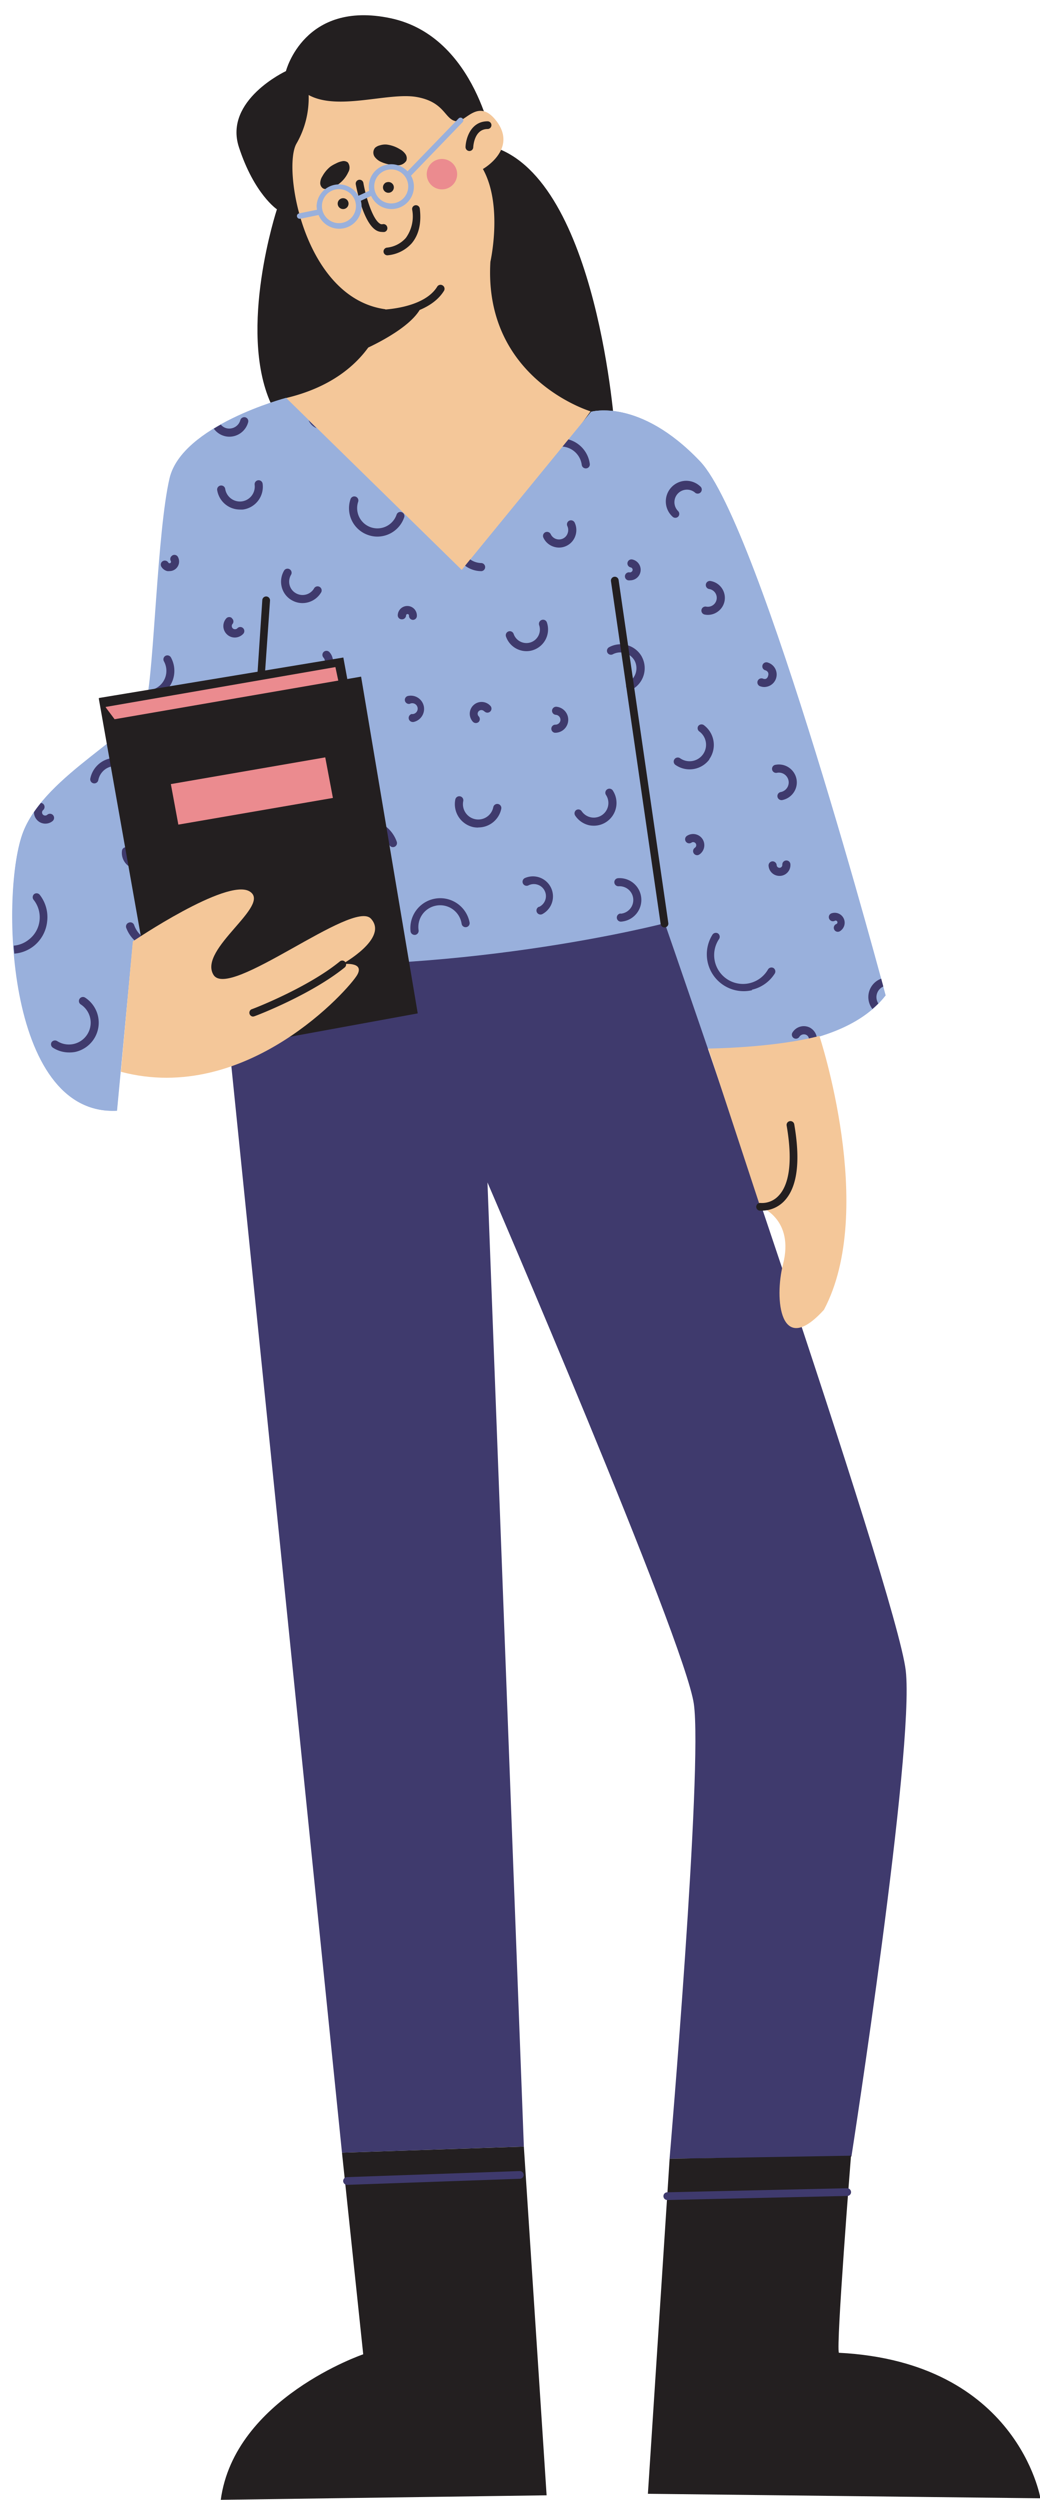 <?xml version="1.0" encoding="UTF-8"?><svg xmlns="http://www.w3.org/2000/svg" xmlns:xlink="http://www.w3.org/1999/xlink" contentScriptType="text/ecmascript" fill="#000000" width="191.5" zoomAndPan="magnify" contentStyleType="text/css" viewBox="-2.3 -2.8 191.5 460.2" height="460.2" data-name="Layer 1" preserveAspectRatio="xMidYMid meet" version="1"><g id="change1_1"><path fill="#231f20" d="M69.6.55c15.91,3.35,19,23.72,19,23.72,19.25,6.14,22.32,52.18,22.32,52.18s-57.21,8.66-63.35-5,1.12-35.72,1.12-35.72-4.18-2.79-7-11.44,8.66-14,8.66-14S53.69-2.8,69.6.55Z"/></g><g id="change2_1"><path fill="#f4c799" d="M74.44,15.06c5.21.93,5.1,4.12,7.25,4.46,1.73.28,4.08-4.45,7.45,0,3.9,5.17-2.52,8.79-2.52,8.79C90.35,35,88,45.38,88,45.38,86.72,67,106.44,72.92,106.44,72.92L82.16,106.59,50.25,70.5C67,66.59,68.67,54.13,68.67,54.13c-15.07-2.05-19-26.05-16.37-30.51a16.78,16.78,0,0,0,2.23-8.93C59.93,17.66,69.23,14.13,74.44,15.06Z"/></g><g id="change1_2"><path fill="#231f20" d="M61.75,27.11a1.61,1.61,0,0,1,.08,1.79,5.57,5.57,0,0,1-3.38,3,1.61,1.61,0,0,1-1.24,0,1.17,1.17,0,0,1-.54-1.07,2.4,2.4,0,0,1,.39-1.18,5.92,5.92,0,0,1,1.48-1.78,6.51,6.51,0,0,1,1-.57l0,0a4.1,4.1,0,0,1,1.17-.42A1.22,1.22,0,0,1,61.75,27.11Zm6.36,0a7.3,7.3,0,0,0,2.62.5,1.85,1.85,0,0,0,1.78-.8,1.34,1.34,0,0,0-.18-1.28,3,3,0,0,0-1-.86,6.06,6.06,0,0,0-2.43-.86,3.28,3.28,0,0,0-1.27.15,2,2,0,0,0-.87.45,1.38,1.38,0,0,0-.07,1.66A3,3,0,0,0,68.11,27.1ZM69,39a.71.71,0,0,0-.85-.53.63.63,0,0,1-.54-.13c-1.36-.89-2.58-5.05-3-7.47a.71.71,0,0,0-.83-.57.72.72,0,0,0-.57.83c.13.7,1.34,6.89,3.65,8.4a2.14,2.14,0,0,0,1.19.37,1.73,1.73,0,0,0,.45,0A.71.71,0,0,0,69,39ZM75,35.61a.72.72,0,0,0-.79-.63.7.7,0,0,0-.62.78A6.76,6.76,0,0,1,72.43,41,5.37,5.37,0,0,1,69,42.78a.72.72,0,0,0-.68.74.71.71,0,0,0,.71.68h0A6.75,6.75,0,0,0,73.5,42C74.81,40.45,75.33,38.3,75,35.61ZM60.5,33.76a1,1,0,1,0,1.34.65A1,1,0,0,0,60.5,33.76Zm8.35-3a1,1,0,1,0,1.33.65A1,1,0,0,0,68.85,30.78Z"/></g><g id="change3_1"><path fill="#eb8b8f" d="M81.72,28.34a2.8,2.8,0,1,1-3.57-1.72A2.8,2.8,0,0,1,81.72,28.34Z"/></g><g id="change1_3"><path fill="#231f20" d="M68.07,55.11s-2,5.58-3.63,6.55c0,0,9.49-4,11-8.37C75.46,53.29,70.86,55.11,68.07,55.11Z"/></g><g id="change1_4"><path fill="#231f20" d="M84.11,25h0a.73.73,0,0,1-.69-.74c.06-1.63,1-4.73,4.06-4.73a.71.71,0,0,1,0,1.42c-2.48,0-2.63,3.23-2.64,3.36A.71.71,0,0,1,84.11,25Z"/></g><g id="change4_1"><path fill="#99b0dc" d="M82.86,19a.5.5,0,0,0-.71,0l-9.41,9.74a4.12,4.12,0,0,0-7.13,2.81,3.87,3.87,0,0,0,.08.77l-2,.92A4.11,4.11,0,0,0,56,35.15a4.76,4.76,0,0,0,.07.66l-3.29.67a.49.49,0,0,0-.39.59.5.5,0,0,0,.49.4H53l3.36-.69a4.12,4.12,0,0,0,7.92-1.62,4.24,4.24,0,0,0-.14-1l1.9-.89a4.12,4.12,0,0,0,7.87-1.73,4,4,0,0,0-.53-2l9.53-9.88A.51.51,0,0,0,82.86,19ZM60.11,38.28a3.13,3.13,0,1,1,3.13-3.13A3.13,3.13,0,0,1,60.11,38.28Zm9.63-3.63a3.13,3.13,0,1,1,3.13-3.13A3.13,3.13,0,0,1,69.74,34.65Z"/></g><g id="change4_2"><path fill="#99b0dc" d="M50.37,70.45S31.2,75.53,29,85.29s-2.86,35.16-4.26,41S6.25,139.67,2,150.27s-3.44,52.46,17.21,51.38l2.91-30.87,16.74-8.93-.34,12.48s56.92,4,81.5-7.11l5.82,22.9s25.67,2.27,34.9-9.71c0,0-23-86.55-34.15-98.29S106.55,73,106.55,73L82.72,102.13Z"/></g><g id="change4_3"><path fill="#99b0dc" d="M82.72,102.13,106.55,73s8.94-2.59,20.08,9.15,34.15,98.29,34.15,98.29c-9.23,12-34.9,9.71-34.9,9.71l-5.82-22.9c-24.58,11.12-81.5,7.11-81.5,7.11l.34-12.48-16.74,8.93-2.91,30.87C-1.4,202.73-2.16,160.87,2,150.27s21.24-18.1,22.65-24,2-31.25,4.26-41S50.37,70.45,50.37,70.45Z"/></g><g id="change5_1"><path fill="#3f3a6d" d="M54.69,120.62a.74.74,0,0,1,.06-1.05.73.73,0,0,1,1,.05,1,1,0,0,0,1.51-1.37.74.74,0,1,1,1.1-1,2.5,2.5,0,0,1-.17,3.54,2.47,2.47,0,0,1-1.68.65A2.54,2.54,0,0,1,54.69,120.62ZM112,165.36a.75.75,0,0,0,.05,1.5h0a4,4,0,1,0-.53-8,.74.74,0,0,0-.7.79.76.76,0,0,0,.79.7,2.53,2.53,0,1,1,.34,5.05Zm-12-33.27a2.4,2.4,0,0,0,.14-4.79.76.76,0,0,0-.79.7.75.75,0,0,0,.7.79.93.93,0,0,1,.62.31.91.91,0,0,1,.23.65.89.89,0,0,1-.31.62.91.91,0,0,1-.65.23.75.75,0,0,0-.09,1.49Zm-78.31,7.58a3.19,3.19,0,0,1,.47,2.44.74.74,0,0,0,.59.88l.15,0a.75.75,0,0,0,.73-.6,4.74,4.74,0,0,0-9.3-1.88.75.75,0,0,0,1.47.3,3.24,3.24,0,0,1,1.38-2.07,3.28,3.28,0,0,1,4.51.91Zm50-28.46a.75.75,0,0,0,.78-.71.26.26,0,0,1,.28-.26.27.27,0,0,1,.26.29.75.75,0,0,0,.71.78h0a.73.73,0,0,0,.74-.71,1.76,1.76,0,1,0-3.52-.17A.74.74,0,0,0,71.69,111.21ZM45.28,161.65a.76.76,0,0,0-1,.24,2,2,0,0,0-.24,1.47,1.93,1.93,0,0,0,.87,1.2,2,2,0,0,0,1,.29,1.93,1.93,0,0,0,1.65-.92.75.75,0,0,0-.24-1,.76.76,0,0,0-1,.25.45.45,0,0,1-.61.14.4.4,0,0,1-.19-.28.43.43,0,0,1,.05-.33A.75.75,0,0,0,45.28,161.65Zm83-24.66a4.54,4.54,0,0,0-1-6.32.75.75,0,0,0-1,.17.74.74,0,0,0,.17,1,3,3,0,0,1-3.55,4.92.75.75,0,0,0-.88,1.21,4.54,4.54,0,0,0,6.32-1ZM96.93,164.13a.74.74,0,0,0,.32,1.42.72.72,0,0,0,.32-.08,3.69,3.69,0,0,0-3.16-6.66.75.75,0,1,0,.64,1.35,2.22,2.22,0,0,1,1.68-.09A2.19,2.19,0,0,1,98,161.2a2.19,2.19,0,0,1-1,2.93Zm34.19-56.3a3.15,3.15,0,0,0-2.51-3.66.75.75,0,1,0-.27,1.47,1.64,1.64,0,0,1-.61,3.23.74.74,0,1,0-.27,1.46,2.86,2.86,0,0,0,.58.06,3.08,3.08,0,0,0,1.76-.55A3.12,3.12,0,0,0,131.12,107.83Zm-44.2,20.34a.75.75,0,0,0,1.06,0,.74.74,0,0,0,0-1.05,2.18,2.18,0,0,0-3.78,1.38,2.19,2.19,0,0,0,.57,1.56.75.75,0,0,0,.55.24.77.77,0,0,0,.51-.19.75.75,0,0,0,0-1.06.72.72,0,0,1-.18-.49.69.69,0,0,1,1.19-.43Zm60,58.25a2.45,2.45,0,0,0-3.34.92.75.75,0,0,0,1.3.74,1,1,0,0,1,1.31-.36.92.92,0,0,1,.44.58.75.75,0,0,1,0,.21c.49-.12,1-.26,1.46-.4A2.46,2.46,0,0,0,146.91,186.42Zm-33.26-83.85a.74.74,0,1,0-.29,1.46,1.64,1.64,0,0,0,.38,0,1.94,1.94,0,0,0,.37-3.84.74.74,0,1,0-.29,1.46.45.45,0,0,1,.35.53.45.45,0,0,1-.19.28A.43.43,0,0,1,113.65,102.57Zm-62.33,5.06a3.9,3.9,0,0,0,2.07.59,4,4,0,0,0,3.37-1.87.75.75,0,1,0-1.27-.78,2.46,2.46,0,0,1-3.39.79,2.41,2.41,0,0,1-1.1-1.52,2.48,2.48,0,0,1,.3-1.86.75.75,0,0,0-1.27-.79,4,4,0,0,0-.48,3A3.88,3.88,0,0,0,51.32,107.63Zm22.2,21a.75.75,0,0,0,.15,1.48l.15,0a2.46,2.46,0,0,0,1.91-2.89,2.45,2.45,0,0,0-2.89-1.91.74.74,0,0,0-.59.88.76.76,0,0,0,.88.58,1,1,0,1,1,.39,1.88Zm12.22,20.89A4.3,4.3,0,0,0,90,146.09a.75.75,0,0,0-1.47-.3,2.82,2.82,0,0,1-5.12,1,2.82,2.82,0,0,1-.41-2.12.74.74,0,0,0-.58-.88.75.75,0,0,0-.88.58,4.33,4.33,0,0,0,3.36,5.1A4.43,4.43,0,0,0,85.74,149.54ZM37.65,134.79a4.64,4.64,0,1,0,7-6.08.75.75,0,0,0-1.13,1,3.14,3.14,0,1,1-4.74,4.12.74.74,0,0,0-1.05-.08A.76.76,0,0,0,37.65,134.79ZM151.3,168.3a.73.73,0,0,0,.67.43.92.92,0,0,0,.32-.07,1.83,1.83,0,0,0-1.54-3.31.74.74,0,0,0-.36,1,.75.75,0,0,0,1,.37.33.33,0,1,1,.28.59A.74.74,0,0,0,151.3,168.3ZM4.48,148.1a2.06,2.06,0,0,0,1.57.72,2.08,2.08,0,0,0,1.35-.49.75.75,0,0,0-1-1.14.58.58,0,0,1-.82-.06.57.57,0,0,1,.07-.81.77.77,0,0,0,.08-1.06.75.75,0,0,0-.5-.25c-.45.55-.88,1.11-1.27,1.68A2.06,2.06,0,0,0,4.48,148.1Zm57.8,26a.68.68,0,0,0,.2,0,.74.74,0,0,0,.72-.55,4.44,4.44,0,1,0-8.57-2.33.75.75,0,1,0,1.44.39,2.95,2.95,0,0,1,5.69,1.55A.74.74,0,0,0,62.28,174.05ZM47.79,147a.75.75,0,1,0-1.42.48,3.13,3.13,0,1,1-5.93,2A.75.75,0,1,0,39,150a4.65,4.65,0,0,0,4.38,3.14,4.86,4.86,0,0,0,1.5-.25A4.63,4.63,0,0,0,47.79,147Zm78.69,7.5a2.07,2.07,0,0,0,.57-2.85,2.07,2.07,0,0,0-2.86-.58.75.75,0,0,0,.83,1.25.55.55,0,0,1,.43-.09.63.63,0,0,1,.36.24.59.59,0,0,1,.08.43.57.57,0,0,1-.24.36.75.75,0,0,0,.41,1.37A.72.72,0,0,0,126.48,154.49ZM115.9,118.12a4.46,4.46,0,0,0-6.06-1.77.75.75,0,0,0-.29,1,.74.74,0,0,0,1,.29,3,3,0,0,1,4,1.18,3,3,0,0,1-1.18,4,.74.74,0,0,0-.29,1,.73.73,0,0,0,.65.39.77.77,0,0,0,.36-.09,4.46,4.46,0,0,0,1.77-6.06ZM78.14,163.89a4,4,0,0,1,4.56,3.36.74.74,0,1,0,1.47-.22,5.5,5.5,0,0,0-10.87,1.64.75.75,0,0,0,.74.63h.11a.76.76,0,0,0,.63-.85A4,4,0,0,1,78.14,163.89Zm8.23-61.55h0a.75.75,0,0,0,0-1.49h0a3.71,3.71,0,0,1-2.09-.67l-.94,1.16A5,5,0,0,0,86.37,102.34ZM72.13,92.42a.74.74,0,0,0-.47-.94.73.73,0,0,0-.94.47,3.73,3.73,0,0,1-7.07-2.38.75.75,0,0,0-.47-.95.74.74,0,0,0-.94.47,5.21,5.21,0,0,0,3.28,6.61,5.08,5.08,0,0,0,1.66.28A5.23,5.23,0,0,0,72.13,92.42Zm34.11,56.71a4.43,4.43,0,0,0,.81.07,4.12,4.12,0,0,0,2.32-.71,4.19,4.19,0,0,0,1.14-5.81.75.75,0,0,0-1.24.84,2.69,2.69,0,0,1-4.47,3,.74.74,0,0,0-1-.2.75.75,0,0,0-.2,1A4.19,4.19,0,0,0,106.24,149.13Zm17.63-63.42a3.8,3.8,0,0,0-2.31,6.62.72.72,0,0,0,.49.19.73.73,0,0,0,.56-.25.74.74,0,0,0-.06-1,2.31,2.31,0,0,1,3.07-3.44.75.75,0,1,0,1-1.11A3.77,3.77,0,0,0,123.87,85.71Zm19.95,57.41a3.26,3.26,0,0,0,.55-2.46,3.32,3.32,0,0,0-1.36-2.13,3.27,3.27,0,0,0-2.46-.55.75.75,0,1,0,.26,1.47,1.82,1.82,0,0,1,2.09,1.47,1.8,1.8,0,0,1-1.47,2.09.75.75,0,0,0,.13,1.48h.13A3.32,3.32,0,0,0,143.82,143.12ZM95.45,115.44a2.49,2.49,0,0,1-3.17-1.54.74.74,0,1,0-1.41.48,4,4,0,0,0,3.77,2.69,3.84,3.84,0,0,0,1.29-.22,4,4,0,0,0,2.47-5.07.74.74,0,0,0-.94-.46.76.76,0,0,0-.47,1A2.49,2.49,0,0,1,95.45,115.44Zm45.78,43h.13a2,2,0,0,0,1.88-2.14.74.74,0,0,0-.79-.7.75.75,0,0,0-.7.79.53.53,0,0,1-.48.56.53.53,0,0,1-.56-.49.75.75,0,0,0-.79-.7.76.76,0,0,0-.7.8,2,2,0,0,0,2,1.88ZM31.74,163.22a.73.73,0,0,0-.44.95,4.84,4.84,0,0,1,.28,1.59L33,165a7,7,0,0,0-.33-1.33A.75.75,0,0,0,31.74,163.22Zm-9.34,4.27a.74.74,0,0,0-1-.44.75.75,0,0,0-.44,1,6.26,6.26,0,0,0,1.73,2.47l1.41-.76A4.69,4.69,0,0,1,22.4,167.49Zm4.77-42.33a5.11,5.11,0,0,0,2-6.94.75.75,0,0,0-1-.29.74.74,0,0,0-.29,1,3.62,3.62,0,0,1-1.39,4.92,3.69,3.69,0,0,1-1.39.43c-.08.57-.17,1.08-.25,1.51A5.13,5.13,0,0,0,27.17,125.16Zm132.26,56.77a2.25,2.25,0,0,1-.35-1.2,2.17,2.17,0,0,1,1.27-1.93l-.39-1.44a3.6,3.6,0,0,0-1.62,5.58C158.72,182.62,159.08,182.28,159.43,181.93ZM21,153.17a.74.74,0,0,0-.84.63,3,3,0,0,0,2.49,3.36,2.25,2.25,0,0,0,.44,0,2.89,2.89,0,0,0,1.76-.59,2.94,2.94,0,0,0,1.17-1.94.75.75,0,1,0-1.48-.22,1.43,1.43,0,0,1-.58,1,1.46,1.46,0,0,1-1.09.28A1.48,1.48,0,0,1,21.67,154,.75.75,0,0,0,21,153.17ZM136.13,179.4a6.76,6.76,0,0,0,4.24-3,.76.76,0,0,0-.24-1,.75.75,0,0,0-1,.24,5.31,5.31,0,1,1-9-5.62.76.76,0,0,0-.24-1,.75.75,0,0,0-1,.24,6.79,6.79,0,0,0,7.31,10.22ZM67,150a4.63,4.63,0,0,1,2.35,2.64.74.74,0,1,0,1.41-.48,6.12,6.12,0,0,0-11.57,4,.76.76,0,0,0,.71.51.69.69,0,0,0,.24-.05.74.74,0,0,0,.46-.95,4.63,4.63,0,0,1,2.86-5.88A4.58,4.58,0,0,1,67,150Zm71.81-27.87a.77.77,0,0,1-.61,0,.75.75,0,1,0-.47,1.42,2.27,2.27,0,0,0,.72.12,2.41,2.41,0,0,0,1-.25,2.3,2.3,0,0,0-.33-4.24.75.75,0,1,0-.46,1.42.84.84,0,0,1,.47.4.83.83,0,0,1,0,.62A.76.76,0,0,1,138.77,122.14ZM55,75.32a2.7,2.7,0,0,0,1,.7l-1.48-1.45A2.66,2.66,0,0,0,55,75.32ZM6.38,166.84A6.67,6.67,0,0,0,5,161.9a.75.75,0,0,0-1-.12.76.76,0,0,0-.12,1.05,5.17,5.17,0,0,1,1.1,3.84A5.13,5.13,0,0,1,3,170.17a5.11,5.11,0,0,1-2.77,1.11c0,.49.07,1,.11,1.47a6.62,6.62,0,0,0,3.59-1.41A6.66,6.66,0,0,0,6.38,166.84Zm98.44-84.06a.75.75,0,0,0,.84.64.73.73,0,0,0,.64-.83,5.39,5.39,0,0,0-3.94-4.5l-1.08,1.32A3.88,3.88,0,0,1,104.82,82.78Zm-1.18,13.07a3.22,3.22,0,0,0-.12-2.44.76.76,0,0,0-1-.36.75.75,0,0,0-.35,1,1.7,1.7,0,0,1,.06,1.29,1.65,1.65,0,0,1-.87,1,1.68,1.68,0,0,1-2.25-.8.76.76,0,0,0-1-.36.75.75,0,0,0-.35,1,3.11,3.11,0,0,0,1.8,1.63,3.15,3.15,0,0,0,1.08.19,3.11,3.11,0,0,0,1.36-.31A3.16,3.16,0,0,0,103.64,95.85ZM42.23,89.5a2.75,2.75,0,0,1-3.07-2.35.75.75,0,0,0-1.48.19A4.24,4.24,0,0,0,41.87,91a5.25,5.25,0,0,0,.56,0,4.23,4.23,0,0,0,3.63-4.75.74.74,0,0,0-1.47.19A2.75,2.75,0,0,1,42.23,89.5ZM11.53,190.85a5.51,5.51,0,0,0,1.85-10,.74.74,0,1,0-.81,1.25,4,4,0,0,1-4.37,6.73.77.77,0,0,0-1,.22.75.75,0,0,0,.22,1,5.47,5.47,0,0,0,3,.89A5.71,5.71,0,0,0,11.53,190.85ZM60.41,137a.75.75,0,0,0,1-.27,1.82,1.82,0,0,0,.2-1.42,1.85,1.85,0,0,0-.86-1.15,1.93,1.93,0,0,0-1.43-.2,1.9,1.9,0,0,0-1.15.87.75.75,0,0,0,1.29.76.38.38,0,0,1,.53-.14.4.4,0,0,1,.14.53A.75.75,0,0,0,60.41,137Zm-31-37.52a.74.74,0,0,0-.26,1,.27.27,0,0,1-.3.4.27.27,0,0,1-.16-.12.74.74,0,1,0-1.28.76,1.77,1.77,0,0,0,1.08.81,2.1,2.1,0,0,0,.43,0,1.72,1.72,0,0,0,.9-.25,1.76,1.76,0,0,0,.61-2.41A.74.74,0,0,0,29.4,99.47Zm11,11.51a.74.74,0,0,0-1,0,2.11,2.11,0,0,0,.09,3,2.08,2.08,0,0,0,1.44.57h.06a2.16,2.16,0,0,0,1.47-.66.75.75,0,0,0,0-1.06.74.74,0,0,0-1.05,0,.57.57,0,0,1-.42.19.56.56,0,0,1-.44-.16.6.6,0,0,1,0-.86A.74.74,0,0,0,40.37,111ZM39,77.46a3.38,3.38,0,0,0,.94.13,3.59,3.59,0,0,0,3.45-2.65.74.74,0,0,0-.52-.92.76.76,0,0,0-.92.53,2.07,2.07,0,0,1-1,1.27,2.1,2.1,0,0,1-1.59.2,2,2,0,0,1-1-.66c-.44.24-.86.49-1.29.75A3.56,3.56,0,0,0,39,77.46Z"/></g><g id="change5_2"><path fill="#3f3a6d" d="M120.11,167.15s42.7,123.07,44.37,137.58-10,89.44-10,89.44l-33.49.42s6.14-72,4.47-83.72-38-96-38-96l6.7,177.49-33.49,1.12L38.35,174.31C81,177.38,120.11,167.15,120.11,167.15Z"/></g><g id="change1_5"><path fill="#231f20" d="M94.16,392.36l4.19,64.19-60,.83c2.51-18.69,26.23-26.79,26.23-26.79l-3.91-37.11ZM121,394.59,117,456.27l72.28.83s-4.18-25.11-37.11-26.79c-.56-1.11,2.23-36.28,2.23-36.28Z"/></g><g id="change2_2"><path fill="#f4c799" d="M148.58,187.9s10.6,32,.84,50.41c-8.1,8.93-9.17-2-7.54-8.37,2.14-8.37-4.19-10.6-4.19-10.6l-9.58-29.12S140.11,190.13,148.58,187.9Z"/></g><g id="change1_6"><path fill="#231f20" d="M15.92,125.69l45-7.45,2,10.83-43.88,6.82Z"/></g><g id="change3_2"><path fill="#eb8b8f" d="M18.44,132.57l-1.29-5.23L59.46,120l1.1,5.19Z"/></g><g id="change1_7"><path fill="#231f20" d="M74.62,183.75,30,191.91l-3.13-4.11-11-62.11,2.93,3.91,45.39-7.84Z"/></g><g id="change3_3"><path fill="#eb8b8f" d="M59,144.09,30.54,149l-1.38-7.46,28.43-4.92Z"/></g><g id="change2_3"><path fill="#f4c799" d="M22.16,170.5s17.3-11.72,21.49-9.21S34.16,171.9,37,176.64s25.67-13.95,29-10.33-5.3,8.38-5.3,8.38,4.19-.56,2.79,1.95-20.37,24-43.53,17.86Z"/></g><g id="change1_8"><path fill="#231f20" d="M67.65,55.7a.74.74,0,0,1,0-1.47c.08,0,8-.1,10.55-4.25a.71.71,0,0,1,1-.24.72.72,0,0,1,.25,1c-3,4.85-11.43,5-11.79,5Z"/></g><g id="change1_9"><path fill="#231f20" d="M45.79,121.63h0a.71.71,0,0,1-.66-.76L46,107.66a.71.71,0,0,1,.76-.66.72.72,0,0,1,.66.76L46.5,121A.72.72,0,0,1,45.79,121.63Z"/></g><g id="change5_3"><path fill="#3f3a6d" d="M61.6,399.4a.72.72,0,0,1-.71-.69.71.71,0,0,1,.69-.73l31.81-1.12a.74.74,0,0,1,.74.68.72.72,0,0,1-.69.74L61.63,399.4Zm59,2.79,33.12-.75a.7.7,0,0,0,.69-.72.73.73,0,0,0-.72-.7l-33.12.75a.71.71,0,0,0,0,1.42Z"/></g><g id="change1_10"><path fill="#231f20" d="M44.21,184.33A.71.71,0,0,1,44,183c.11,0,10.29-3.92,16.27-8.81a.7.7,0,0,1,1,.1.71.71,0,0,1-.1,1c-6.16,5-16.24,8.88-16.66,9A.79.79,0,0,1,44.21,184.33Z"/></g><g id="change1_11"><path fill="#231f20" d="M138,220.06c-.25,0-.41,0-.43,0a.71.71,0,0,1,.18-1.41,4.16,4.16,0,0,0,3.33-1.35c1.43-1.49,2.84-4.95,1.47-12.89a.7.7,0,0,1,.57-.82.71.71,0,0,1,.83.58c1.18,6.87.55,11.63-1.86,14.14A5.7,5.7,0,0,1,138,220.06Z"/></g><g id="change1_12"><path fill="#231f20" d="M120.06,167.93a.72.72,0,0,1-.71-.61l-9.15-63.14a.71.71,0,0,1,1.41-.2l9.15,63.14a.7.7,0,0,1-.6.8Z"/></g></svg>